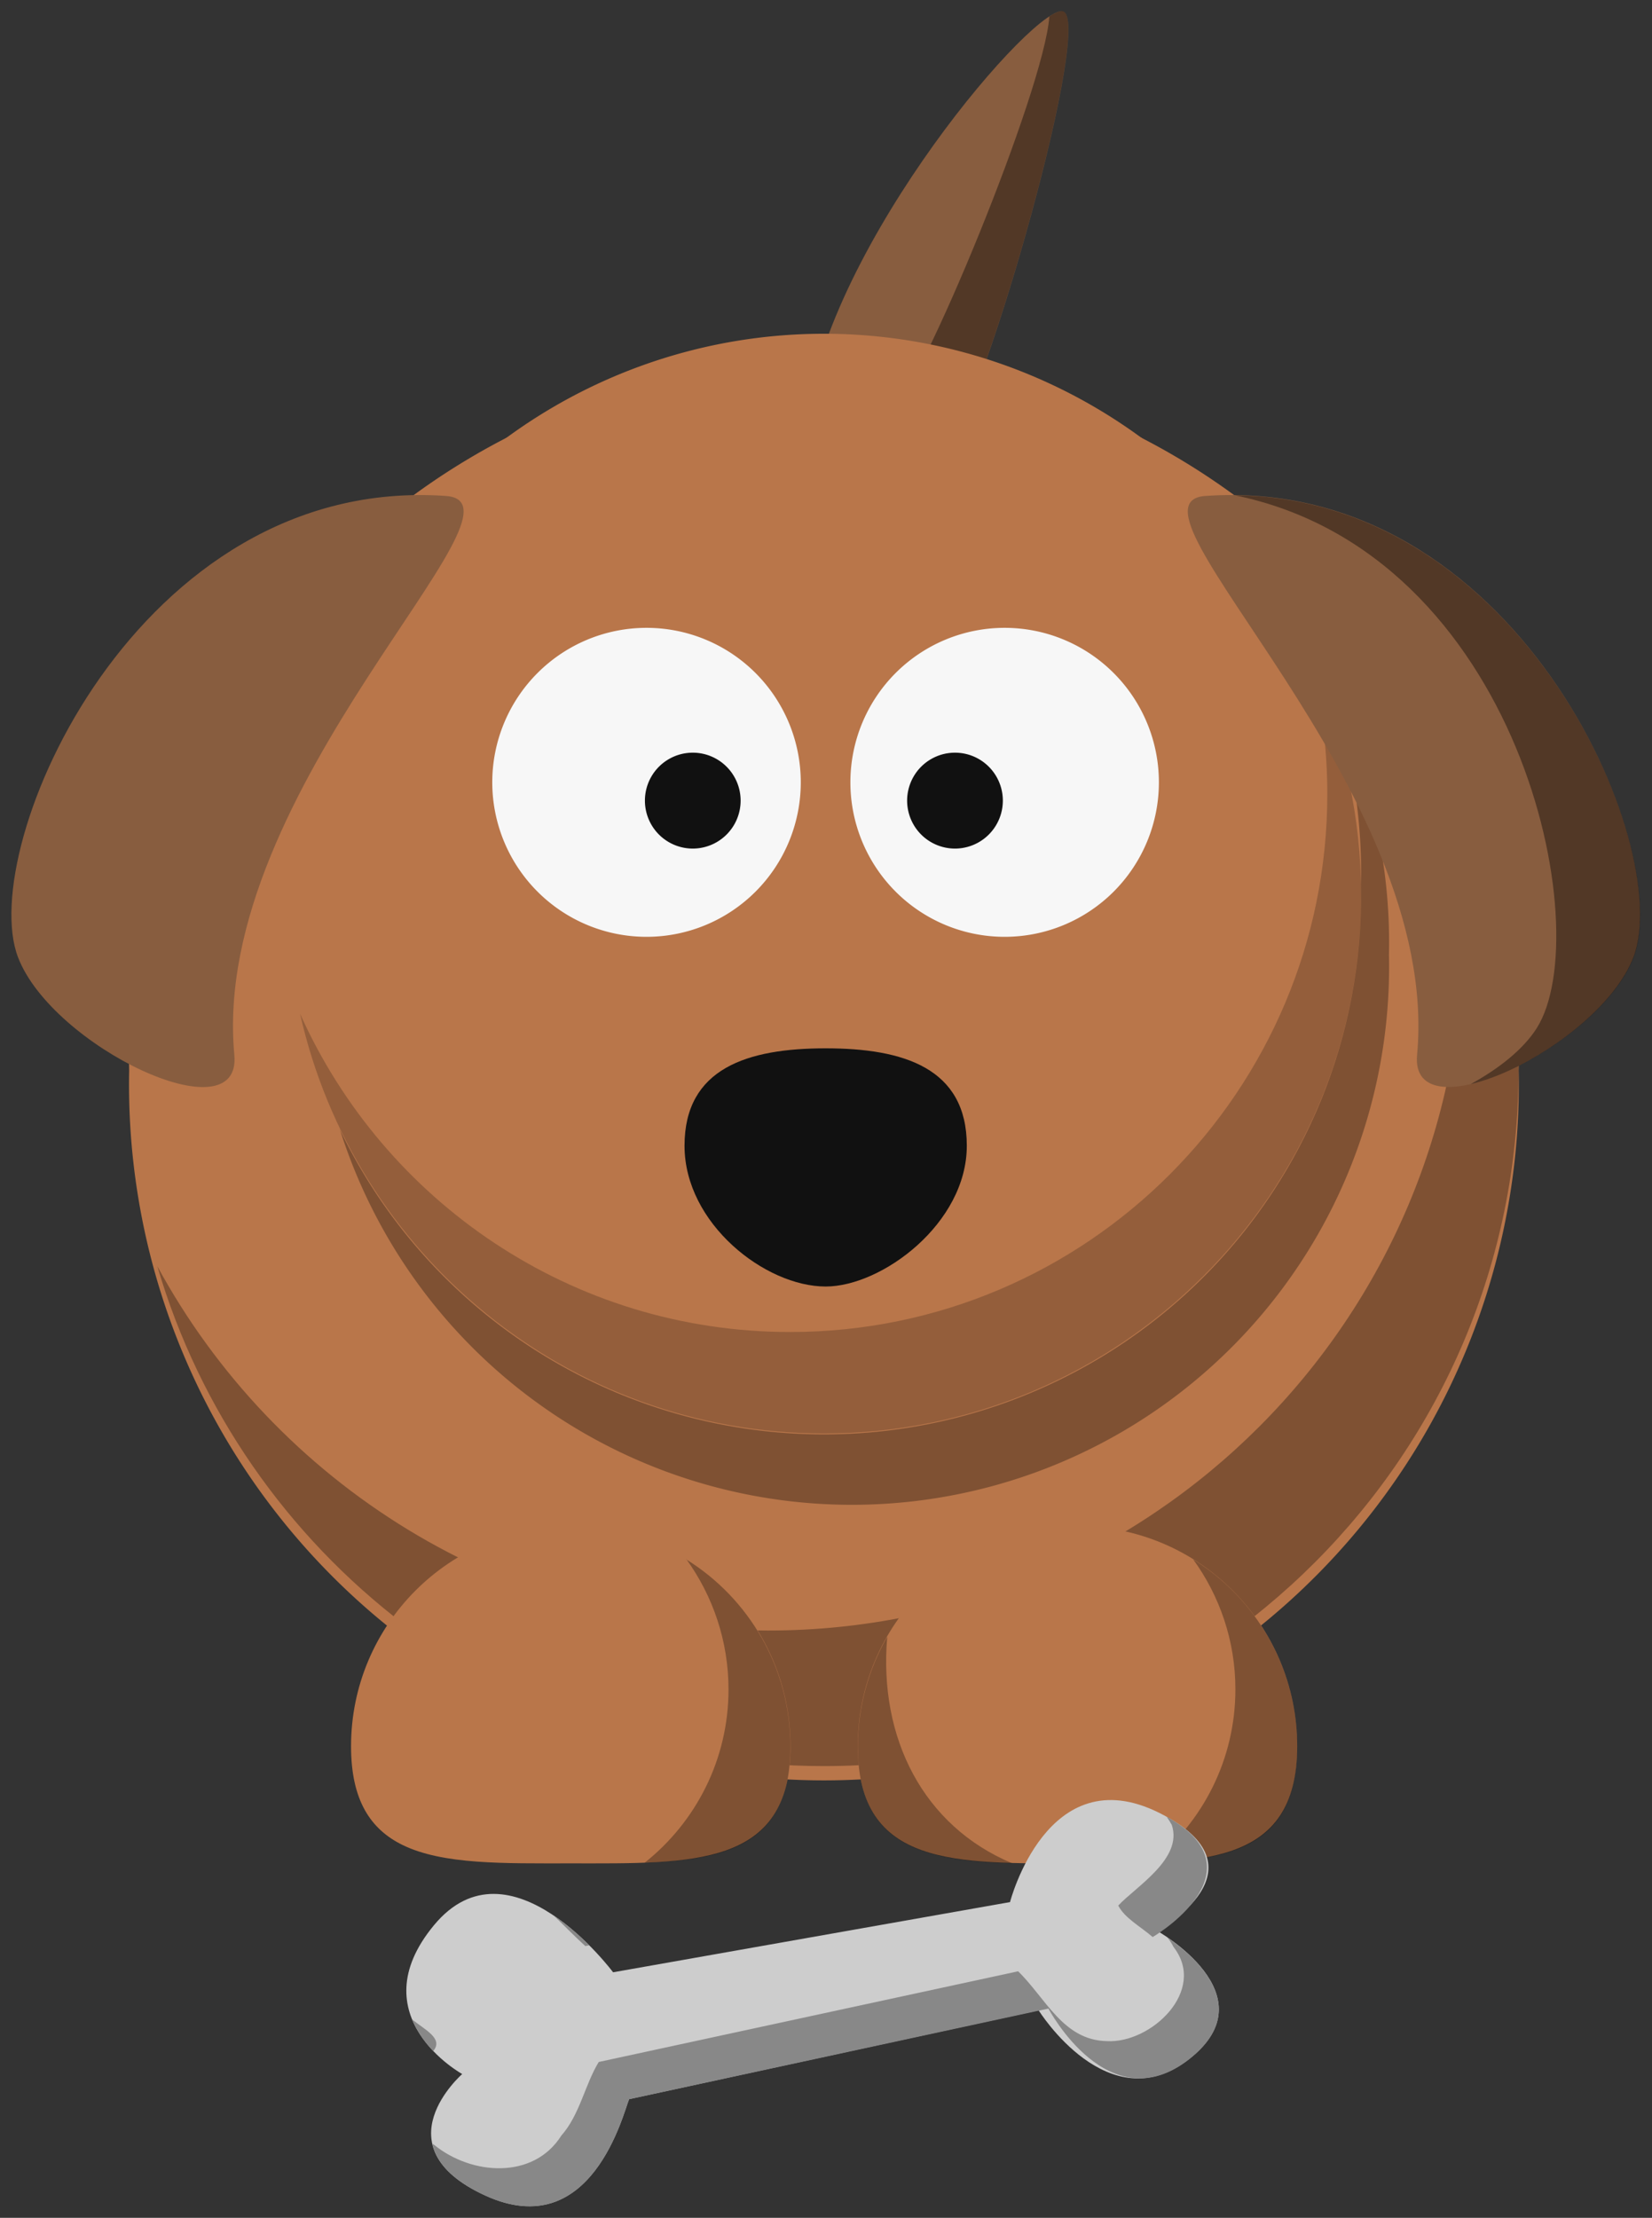 <?xml version="1.0" encoding="UTF-8" standalone="no"?>
<svg id="svg2" xmlns="http://www.w3.org/2000/svg" height="800" width="596" version="1.0">
 <rect width="100%" height="100%" fill="#333333" stroke="none"/>
 <g id="g4894">
  <path id="path3205" style="fill:#885d3f;fill-rule:evenodd" d="m290.5 157.6c3-62.05 79.2-152.6 92.4-153.6s-28.4 143.4-39.6 153.6c-11.17 10.17-51.79 3.051-52.81 0z"/>
  <path id="path3257" style="opacity:.4;fill-rule:evenodd" d="m382.9 4.017c-1.048 0.081-2.543 0.758-4.316 1.907-1.937 26.79-46.53 134.8-57.19 142.6-6.016 4.43-18.78 3.948-30.22 1.907-0.313 2.4-0.584 4.792-0.698 7.119 1.016 3.051 41.64 10.17 52.81 0s52.81-154.6 39.6-153.6z"/>
  <path id="path2383" style="fill:#b9764a" d="m547.9 386.2a250.7 251 0 1 1 -501.3 0 250.7 251 0 1 1 501.3 0z"/>
  <path id="path3276" style="fill-opacity:.314" d="m501.1 344.3a193.8 194.1 0 1 1 -387.5 0 193.8 194.1 0 1 1 387.5 0z"/>
  <path id="path3339" style="fill-opacity:.314" d="m517.8 266.8c6.503 22.31 9.964 45.95 9.964 70.36 0 138.5-112.3 251-250.6 251-95.11 0-177.9-53.15-220.4-131.4 30.51 104.1 126.7 180.3 240.5 180.3 138.3 0 250.6-112.4 250.6-251 0-43.14-10.91-83.78-30.08-119.2z"/>
  <path id="path3235" style="fill:#b9764a" d="m468 629.9c0 43.81-35.52 42.25-79.27 42.25s-79.27 1.567-79.27-42.25c0-43.81 35.52-79.39 79.27-79.39s79.27 35.57 79.27 79.39z"/>
  <path id="path3238" style="fill:#b9764a" d="m285.2 629.9c0 43.81-35.52 42.25-79.27 42.25-24.33 0-46.1 0.484-60.67-6.619-11.61-5.671-18.61-16.18-18.61-35.64 0-43.81 35.52-79.39 79.27-79.39s79.27 35.57 79.27 79.39z"/>
  <g id="g3263" transform="matrix(-2.031 0 0 2.034 960.9 -613)">
   <path id="path3265" style="fill:none" d="m357.3 628.7c-3.503-11.33 0.5-24.55 0.5-24.55"/>
   <path id="path3267" style="fill:none" d="m375.4 631.2c4.293-18.26-0.613-32.74-0.613-32.74"/>
   <path id="path3269" style="fill:none" d="m393.6 629.3c8.813-13.85 1.259-25.18 1.259-25.18"/>
  </g>
  <path id="path2418" style="fill:#b9764a" d="m491 318.9a193.8 194.1 0 1 1 -387.5 0 193.8 194.1 0 1 1 387.5 0z"/>
  <path id="path3251" style="opacity:.2" d="m474.1 243.6c3.099 13.77 4.761 28.07 4.761 42.78 0 107.1-86.83 194.1-193.8 194.1-78.76 0-146.5-47.17-176.8-114.8 19.41 86.63 96.7 151.4 189 151.4 106.9 0 193.8-86.95 193.8-194.1 0-28.29-6.058-55.14-16.95-79.39z"/>
  <path id="path2387" style="fill:#f7f7f7" d="m288.9 282.2a55.63 55.71 0 1 1 -111.3 0 55.63 55.71 0 1 1 111.3 0z"/>
  <path id="path2391" style="fill:#f7f7f7" d="m418.1 282.2a55.63 55.71 0 1 1 -111.3 0 55.63 55.71 0 1 1 111.3 0z"/>
  <path id="path2393" style="fill:#111" d="m267.2 288.8a17.26 17.29 0 1 1 -34.53 0 17.26 17.29 0 1 1 34.53 0z"/>
  <path id="path2395" style="fill:#111" d="m361.8 288.8a17.26 17.29 0 1 1 -34.53 0 17.26 17.29 0 1 1 34.53 0z"/>
  <path id="path2397" style="fill:#111" d="m348.8 413.3c0 28.03-30.65 50.77-50.92 50.77-21.83 0-50.92-22.74-50.92-50.77s22.81-35.15 50.92-35.15 50.92 7.121 50.92 35.15z"/>
  <path id="path3327" style="fill-opacity:.314" d="m430.4 562.4c9.592 13.18 15.3 29.43 15.3 46.97 0 25.36-11.85 47.92-30.28 62.55 30.67-1.017 52.6-7.322 52.6-41.9 0-28.54-15.04-53.58-37.63-67.57z"/>
  <g id="g2410" transform="matrix(2.031 0 0 2.034 -364 -613)">
   <path id="path2412" style="fill:none" d="m357.3 628.7c-3.503-11.33 0.5-24.55 0.5-24.55"/>
   <path id="path2414" style="fill:none" d="m375.4 631.2c4.293-18.26-0.613-32.74-0.613-32.74"/>
   <path id="path2416" style="fill:none" d="m393.6 629.3c8.813-13.85 1.259-25.18 1.259-25.18"/>
  </g>
  <path id="path3332" style="fill-opacity:.314" d="m247.6 562.4c9.546 13.22 15.23 29.49 15.23 46.99 0 25.36-11.85 47.92-30.28 62.55 30.67-1.017 52.6-7.322 52.6-41.9 0-28.54-15.04-53.58-37.63-67.57z"/>
  <path id="path3349" style="fill-opacity:.314" d="m320.1 590.4c-6.729 11.66-10.6 25.24-10.6 39.66 0 35.62 23.46 41.21 55.73 42.08-32.05-13.38-48.34-45.18-45.13-81.75z"/>
  <path id="path3201" style="fill:#885d3f;fill-rule:evenodd" d="m160.9 178.9c-111.5-7.8-169.6 126.8-154.4 166.4 12.37 32.3 80.8 64.8 78.04 35.2-8.96-96 111.2-199.1 76.36-201.6z"/>
  <path id="path3203" style="fill:#885d3f;fill-rule:evenodd" d="m434.9 178.9c111.5-7.88 169.6 126.7 154.4 166.4-12.38 32.24-80.81 64.76-78.05 35.19 8.957-95.96-111.2-199.1-76.37-201.6z"/>
  <path id="path3262" style="opacity:.4;fill-rule:evenodd" d="m445.2 178.6c103.4 20.93 131.3 157.5 109.2 192.3-4.911 7.721-13.72 14.62-23.8 20.15 20.47-4.741 50.92-25.24 58.78-45.7 14.7-38.4-39.4-165.9-144.2-166.7z"/>
  <path id="path3288" style="fill:#cdcdcd;fill-rule:evenodd" d="m226.9 757.2 147.8-32.06s25.23 40.58 54.47 17.46c29.25-23.12-11.66-46.09-11.66-46.09s41.07-22.44 0.699-42.59c-40.36-20.14-53.82 32.2-53.82 32.2l-143.2 25.32s-37.25-50.02-64.61-17 10.18 53.7 10.18 53.7-30.12 26.22 8.303 43.81c38.41 17.58 49.86-29.98 51.89-34.74z"/>
  <path id="path3300" style="fill:#888;fill-rule:evenodd" d="m199.7 690.9c4.017 3.834 7.793 7.764 11.47 11.08 0.479-0.085 0.955-0.188 1.434-0.273-3.534-3.539-7.919-7.465-12.9-10.81zm221.2-35.57c0.677 0.938 1.291 1.946 1.851 2.947 4.092 12.24-12.99 22.27-19.31 29.09 2.289 4.495 7.907 7.475 12.42 11.35 3.887-2.248 38.73-24.77 5.035-43.39zm-272.2 73.1c1.847 4.534 4.686 8.388 7.594 11.43 3.861-4.593-3.193-7.735-7.594-11.43zm272.4-29.59c0.897 1.044 1.667 2.211 2.269 3.45 12.26 15.68-8.075 34.94-24.13 33.97-15.75-0.344-22.02-15.59-31.93-25.18-49.27 10.68-102.1 22.03-151.3 32.71-5.031 8.24-6.792 18.98-13.5 26.56-10.05 15.94-32.35 14.3-45.8 3.401-0.268-0.144-0.486-0.352-0.742-0.506 1.374 6.36 6.599 13.02 19.12 18.75 38.41 17.58 49.86-30 51.87-34.76l151.3-32.71c-0 0 21.71 41.27 50.94 18.14 23.76-18.79 1.18-37.47-8.11-43.81z"/>
 </g>
</svg>
